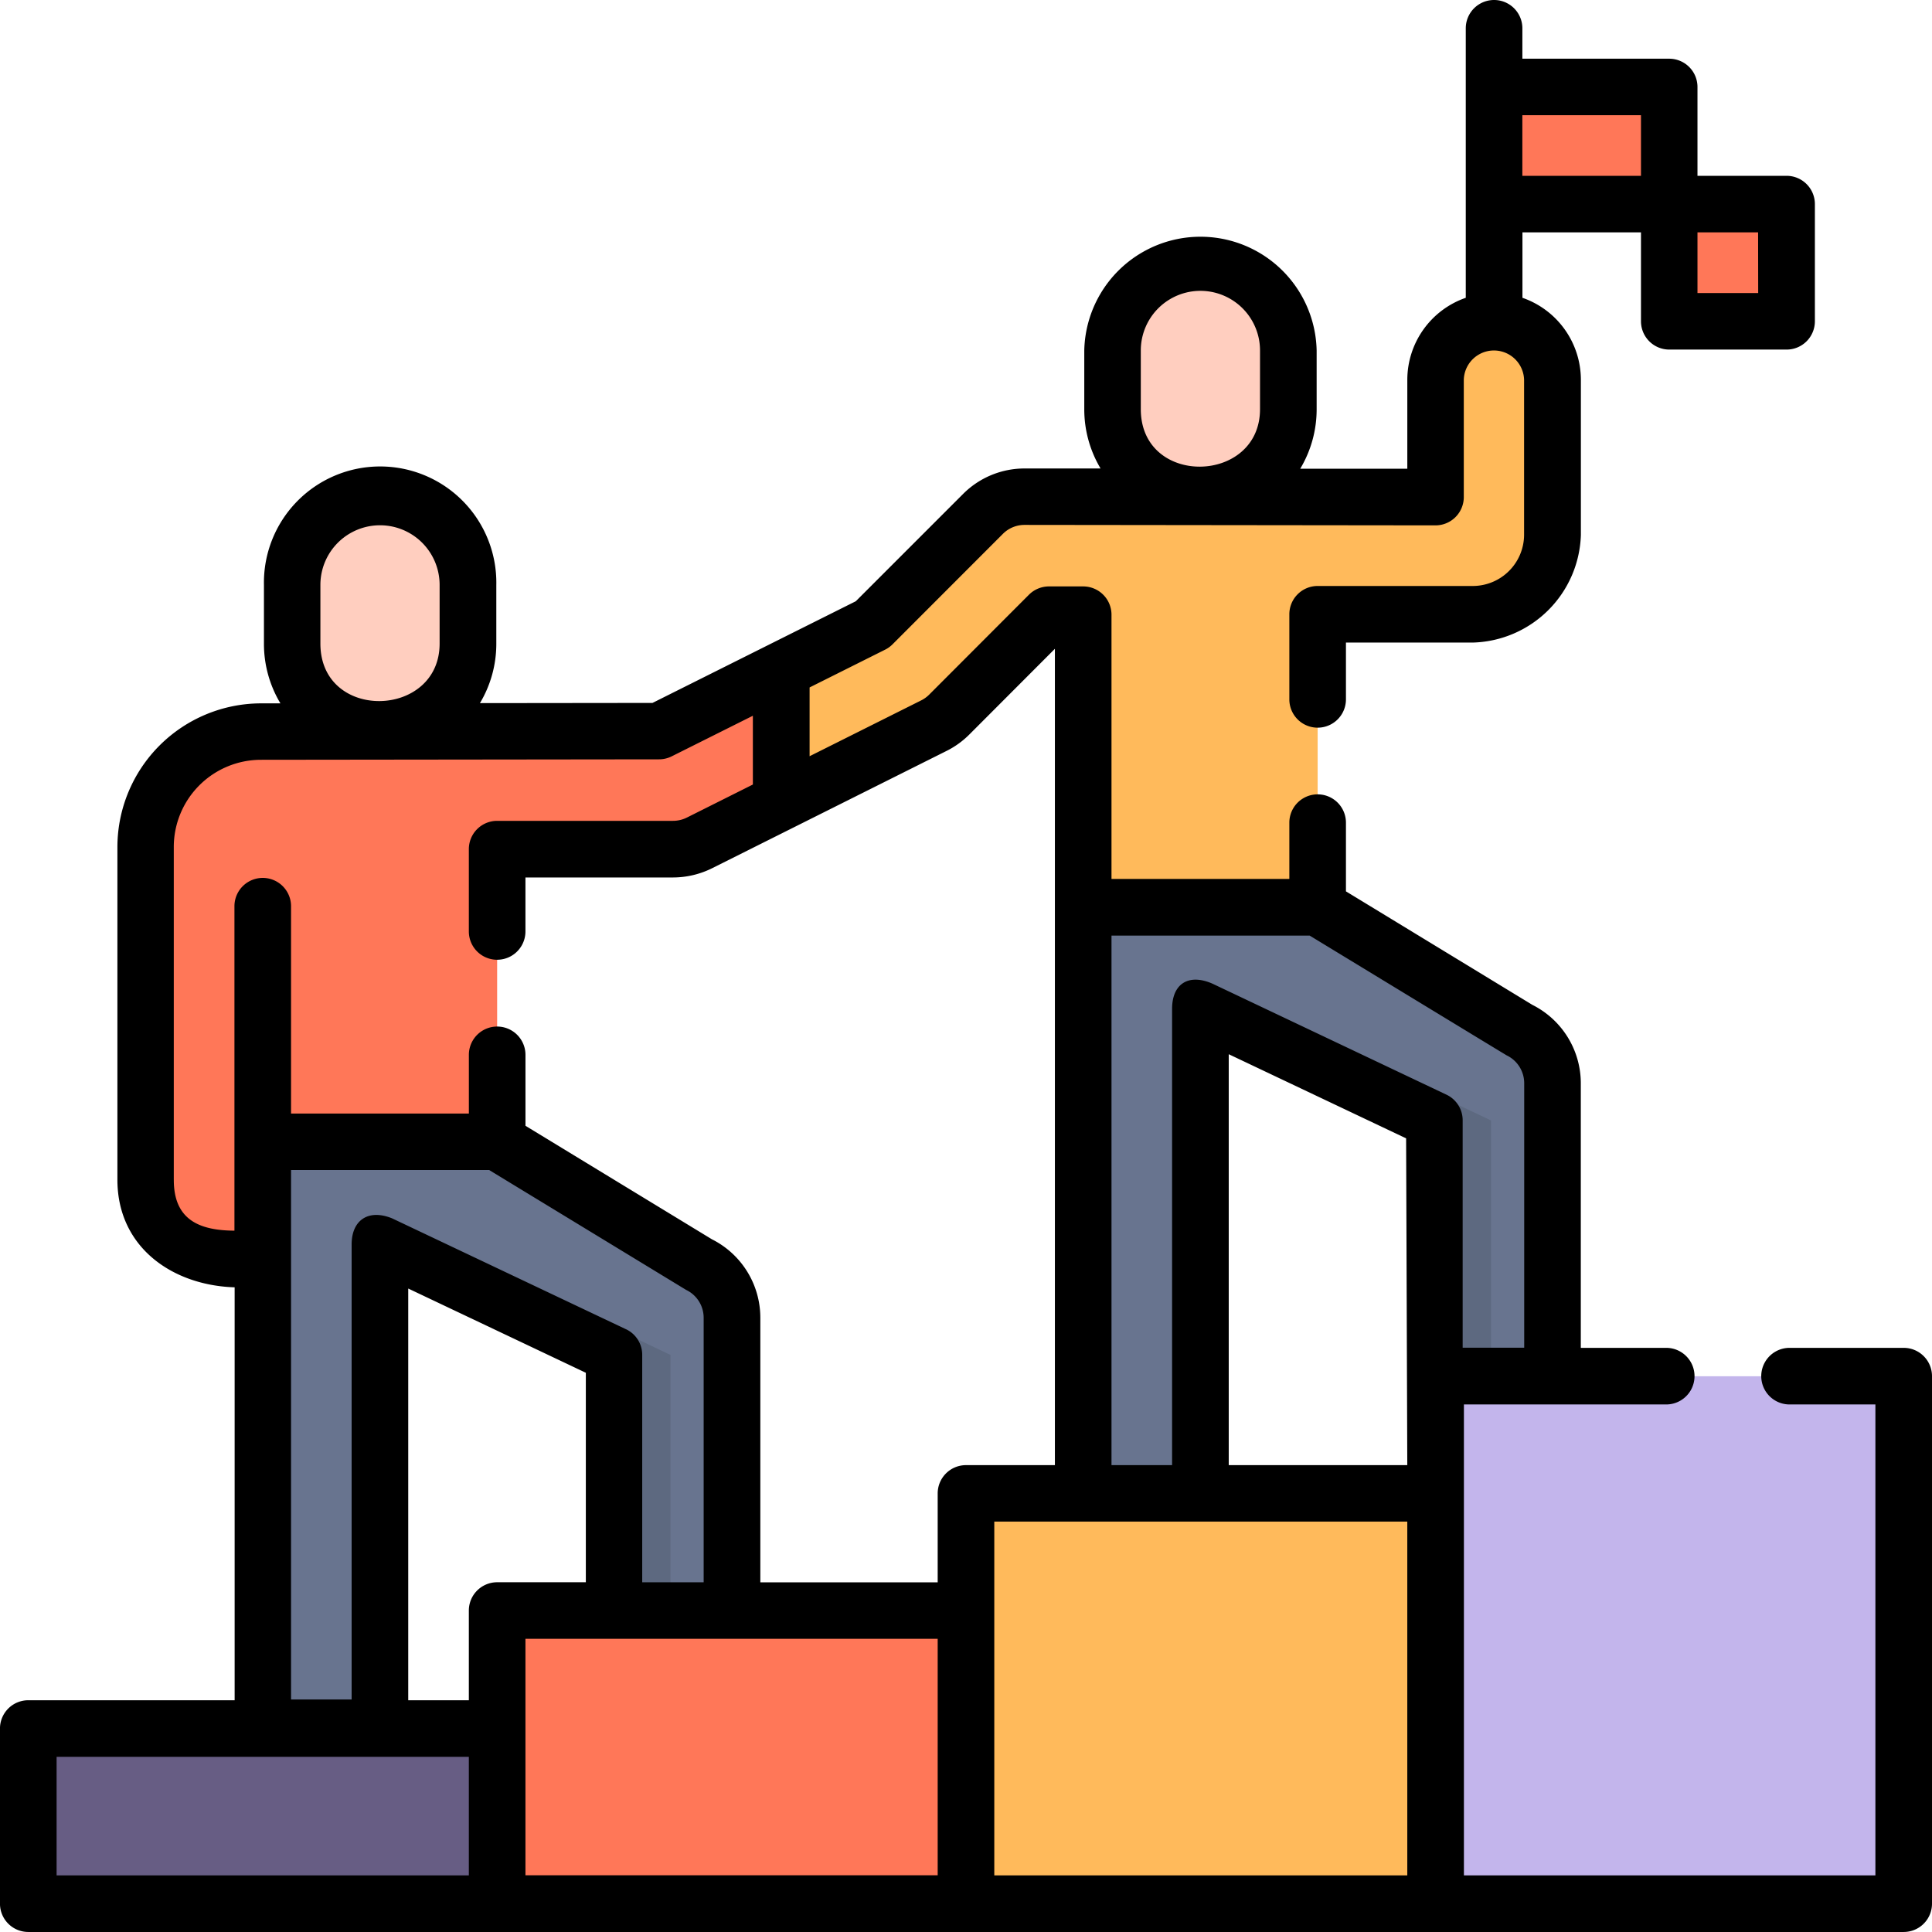 <svg xmlns="http://www.w3.org/2000/svg" width="78.987" height="78.987" viewBox="0 0 78.987 78.987">
  <g id="liderazgo-2" transform="translate(0 0)">
    <path id="Trazado_141326" data-name="Trazado 141326" d="M442.373,54.093h4.792v4.792h-4.792Z" transform="translate(-374.127 -45.748)" fill="#ff7758"/>
    <path id="Trazado_141327" data-name="Trazado 141327" d="M395.941,23.031H403.1v4.792h-7.163Z" transform="translate(-334.859 -19.478)" fill="#ff7758"/>
    <path id="Trazado_141328" data-name="Trazado 141328" d="M380.453,364.7h19.136v21.567H380.453Z" transform="translate(-321.76 -308.434)" fill="#c3b5ec"/>
    <path id="Trazado_141330" data-name="Trazado 141330" d="M256,395.758h19.2v16.775H256Z" transform="translate(-216.506 -334.704)" fill="#ffba5b"/>
    <path id="Trazado_141332" data-name="Trazado 141332" d="M131.75,426.82h19.168V438.8H131.75Z" transform="translate(-111.425 -360.974)" fill="#ff7758"/>
    <path id="Trazado_141334" data-name="Trazado 141334" d="M7.5,458.087H26.669v7.16H7.5Z" transform="translate(-6.344 -387.418)" fill="#675d84"/>
    <path id="Trazado_141336" data-name="Trazado 141336" d="M304.869,245.453l-8.223-5.007h-9.584v23.96h4.792V244.624l9.566,4.537v10.453h4.829v-11.98A2.415,2.415,0,0,0,304.869,245.453Z" transform="translate(-242.776 -203.352)" fill="#68748f"/>
    <path id="Trazado_141338" data-name="Trazado 141338" d="M342.685,272.064v10.453h-2.314V272.064l-7.252-3.44v-1.1Z" transform="translate(-281.728 -226.256)" fill="#5d6980"/>
    <path id="Trazado_141339" data-name="Trazado 141339" d="M87.432,307.578l-8.223-5.007H69.625v23.96h4.792V306.749l9.566,4.537v10.453h4.829v-11.98a2.414,2.414,0,0,0-1.38-2.181Z" transform="translate(-58.884 -255.893)" fill="#68748f"/>
    <path id="Trazado_141341" data-name="Trazado 141341" d="M125.254,334.186v10.452H122.94V334.186l-7.251-3.44v-1.1Z" transform="translate(-97.842 -278.792)" fill="#5d6980"/>
    <path id="Trazado_141342" data-name="Trazado 141342" d="M298.421,79.188a3.594,3.594,0,0,1-3.594-3.594V73.2a3.594,3.594,0,0,1,7.188,0v2.4A3.594,3.594,0,0,1,298.421,79.188Z" transform="translate(-249.344 -58.866)" fill="#ffcebf"/>
    <path id="Trazado_141344" data-name="Trazado 141344" d="M80.985,141.312a3.594,3.594,0,0,1-3.594-3.594v-2.4a3.594,3.594,0,0,1,7.188,0v2.4A3.594,3.594,0,0,1,80.985,141.312Z" transform="translate(-65.452 -111.406)" fill="#ffcebf"/>
    <path id="Trazado_141346" data-name="Trazado 141346" d="M64.548,177.547v5.4L61.2,184.619a2.426,2.426,0,0,1-1.08.255H52.936v11.961H43.352v4.795l-1.557,0a3.24,3.24,0,0,1-3.237-3.24V184.781a4.719,4.719,0,0,1,4.719-4.718l16.276-.019Z" transform="translate(-32.611 -150.157)" fill="#ff7758"/>
    <path id="Trazado_141348" data-name="Trazado 141348" d="M238.554,87.547v6.347a3.239,3.239,0,0,1-3.24,3.24h-6.362v11.981h-9.585V97.152h-1.4l-4.084,4.085a2.419,2.419,0,0,1-.628.452l-6.24,3.121v-5.4l3.73-1.865,4.514-4.514a2.415,2.415,0,0,1,1.708-.708l16.8.019V87.547a2.39,2.39,0,1,1,4.779,0Z" transform="translate(-175.082 -72.02)" fill="#ffba5b"/>
    <path id="Trazado_141353" data-name="Trazado 141353" d="M77.831,55.105H73.164a1.157,1.157,0,1,0,0,2.314h3.51V76.673H59.851V57.419h8.271a1.157,1.157,0,1,0,0-2.314H64.63V44.282a3.588,3.588,0,0,0-1.981-3.2l-7.621-4.64V33.633a1.157,1.157,0,0,0-2.314,0v2.3H45.443V25.132a1.157,1.157,0,0,0-1.157-1.157h-1.4a1.158,1.158,0,0,0-.818.339L37.988,28.4a1.253,1.253,0,0,1-.327.235L33.1,30.917V28.105l3.091-1.546a1.158,1.158,0,0,0,.3-.217L41,21.829a1.25,1.25,0,0,1,.888-.369l16.8.019a1.157,1.157,0,0,0,1.158-1.157V15.527a1.233,1.233,0,0,1,2.465,0v6.347a2.1,2.1,0,0,1-2.083,2.083H53.871a1.157,1.157,0,0,0-1.157,1.157v3.479a1.157,1.157,0,0,0,2.314,0V26.27h5.205a4.544,4.544,0,0,0,4.4-4.4V15.527a3.552,3.552,0,0,0-2.389-3.352V9.5H67.09v3.635a1.157,1.157,0,0,0,1.157,1.157h4.792A1.157,1.157,0,0,0,74.2,13.137V8.345a1.157,1.157,0,0,0-1.157-1.157H69.4V3.553A1.157,1.157,0,0,0,68.247,2.4H62.241V1.157a1.157,1.157,0,0,0-2.314,0V12.175a3.552,3.552,0,0,0-2.39,3.352v3.636l-4.378,0a4.722,4.722,0,0,0,.671-2.431v-2.4a4.751,4.751,0,0,0-9.5,0v2.4a4.721,4.721,0,0,0,.666,2.421l-3.1,0a3.549,3.549,0,0,0-2.526,1.047l-4.381,4.381-8.312,4.157-7.054.008a4.722,4.722,0,0,0,.669-2.427v-2.4a4.751,4.751,0,1,0-9.5,0v2.4a4.721,4.721,0,0,0,.674,2.437h-.789a5.882,5.882,0,0,0-5.876,5.875V48.23c0,2.773,2.263,4.323,4.793,4.4V69.512H1.158A1.157,1.157,0,0,0,0,70.669v7.16a1.157,1.157,0,0,0,1.157,1.157H77.831a1.157,1.157,0,0,0,1.157-1.157V56.262a1.157,1.157,0,0,0-1.157-1.157ZM71.882,11.98H69.4V9.5h2.478ZM67.09,4.71V7.188H62.24V4.71ZM46.641,16.728v-2.4a2.437,2.437,0,0,1,4.874,0v2.4C51.515,19.805,46.641,19.918,46.641,16.728ZM57.536,59.9h-7.3V43.1l7.252,3.44ZM53.546,38.251s8.015,4.878,8.051,4.895a1.263,1.263,0,0,1,.719,1.136V55.1H59.8v-9.3a1.157,1.157,0,0,0-.661-1.045l-9.566-4.538c-.978-.429-1.659,0-1.653,1.045V59.9H45.443V38.251ZM13.1,26.312v-2.4a2.437,2.437,0,1,1,4.874,0v2.4c0,3.067-4.874,3.2-4.874,0ZM7.106,48.231V34.624a3.566,3.566,0,0,1,3.564-3.561l16.276-.019a1.156,1.156,0,0,0,.516-.122l3.319-1.66v2.812l-2.7,1.352a1.275,1.275,0,0,1-.564.133H20.326a1.157,1.157,0,0,0-1.157,1.157v3.365a1.157,1.157,0,1,0,2.314,0V35.874h6.03a3.6,3.6,0,0,0,1.6-.377L38.7,30.7a3.564,3.564,0,0,0,.929-.669l3.5-3.506V59.9H39.494a1.157,1.157,0,0,0-1.157,1.157v3.635H31.086V53.866a3.588,3.588,0,0,0-1.981-3.2l-7.621-4.64v-2.9a1.157,1.157,0,0,0-2.314,0v2.4H11.9V37.049a1.157,1.157,0,0,0-2.314,0V50.314c-1.446-.008-2.484-.451-2.479-2.083ZM25.6,54.347,16.03,49.81c-.969-.391-1.643.072-1.653,1.045V69.481H11.9V47.835H20s8.015,4.878,8.051,4.9a1.263,1.263,0,0,1,.718,1.136V64.689H26.257v-9.3a1.157,1.157,0,0,0-.661-1.045Zm-8.9-1.663,7.252,3.44v8.564H20.326a1.157,1.157,0,0,0-1.157,1.157v3.667H16.691V52.685ZM2.315,71.826H19.169v4.846H2.315ZM21.483,67H38.337v9.669H21.483Zm19.168-4.792H57.536V76.672H40.651Z" transform="translate(-0.001 0)"/>
  </g>
</svg>
